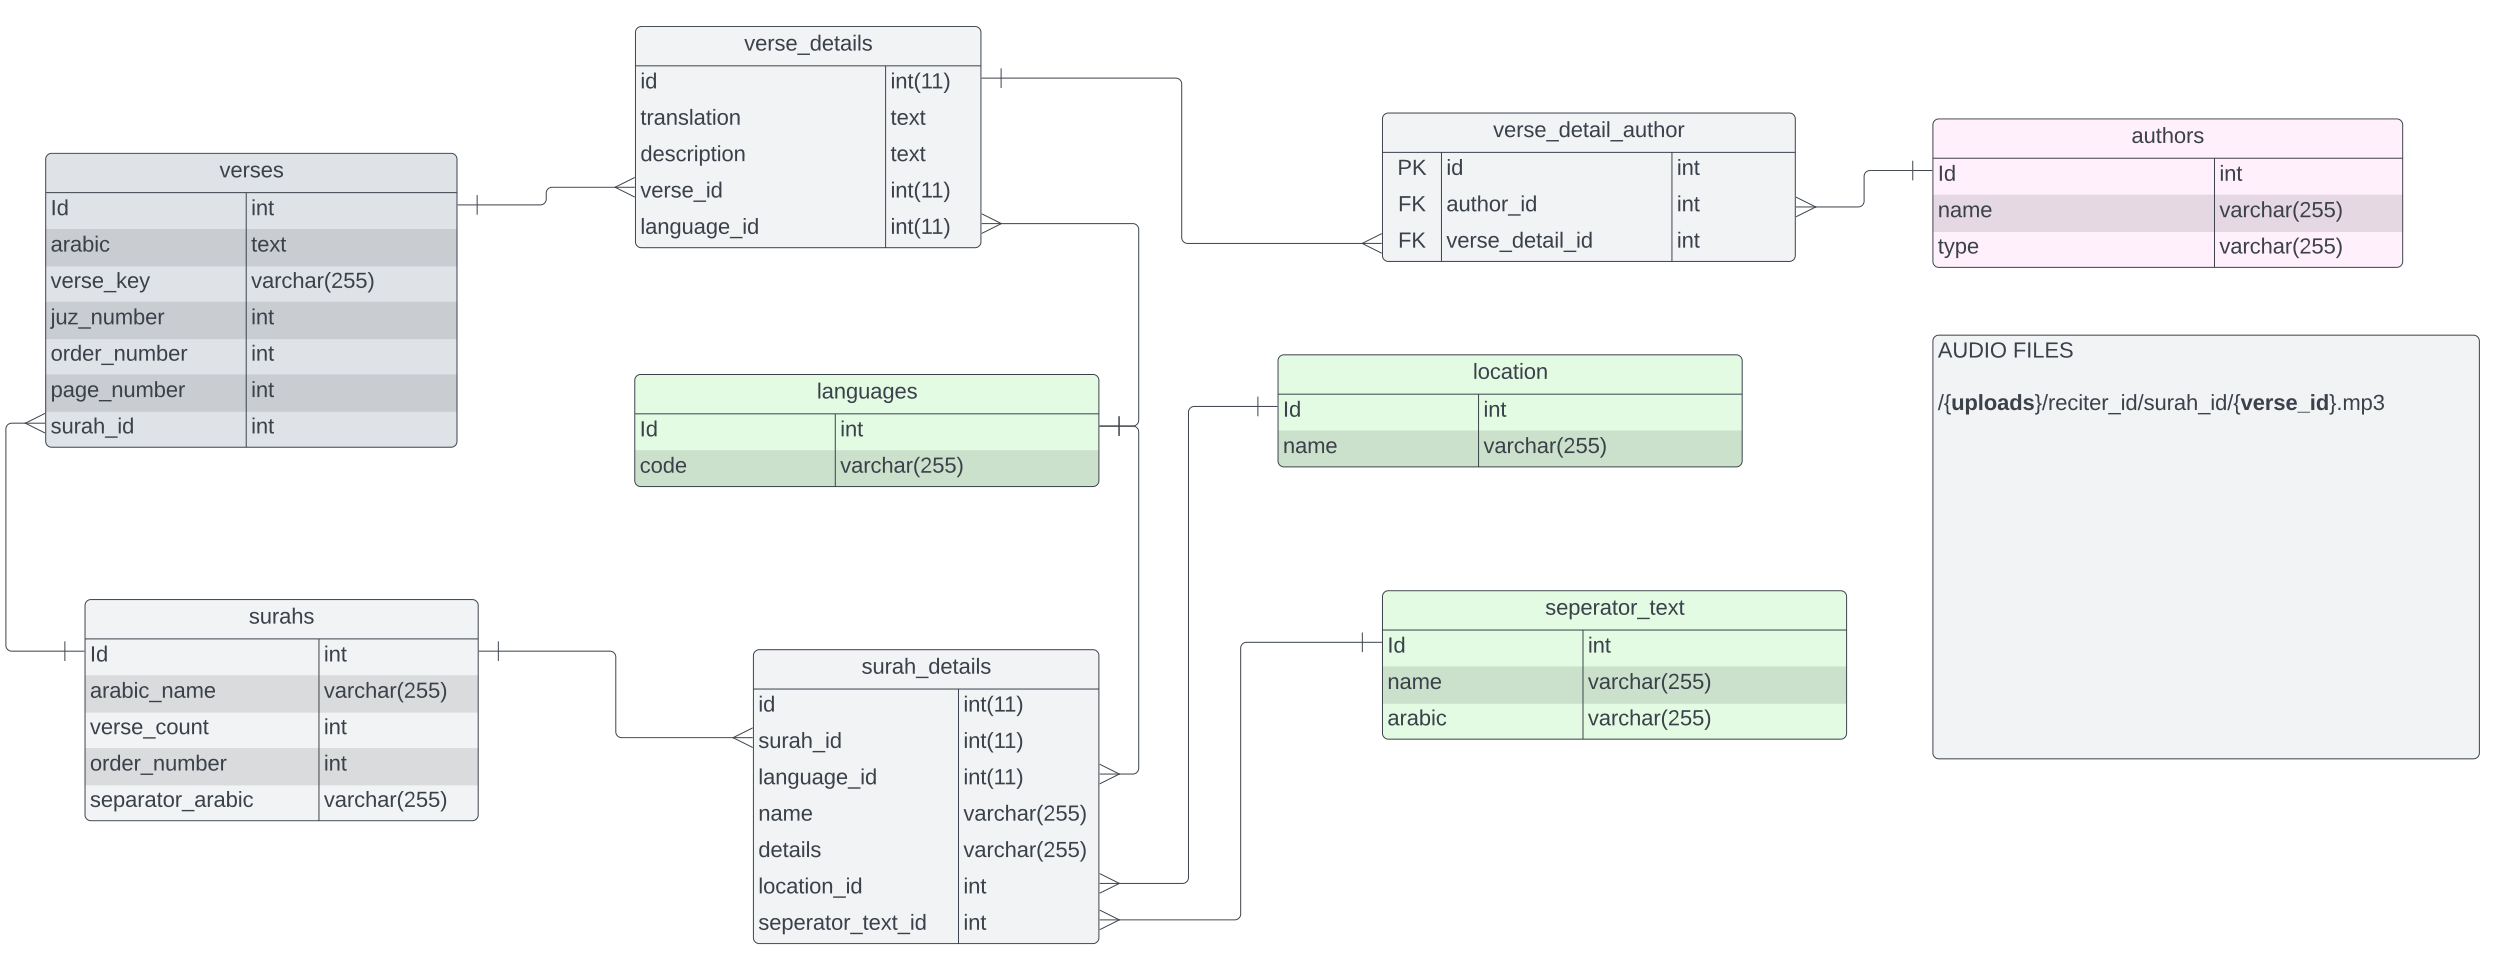 <svg xmlns="http://www.w3.org/2000/svg" xmlns:xlink="http://www.w3.org/1999/xlink" xmlns:lucid="lucid" width="2543.45" height="975"><g transform="translate(-53.5 -1305)" lucid:page-tab-id="0_0"><path d="M0 1258.84h3677.73v1322.83H0z" fill="#fff"/><g filter="url(#a)"><path d="M140 1915a6 6 0 0 1 6-6h388a6 6 0 0 1 6 6v213a6 6 0 0 1-6 6H146a6 6 0 0 1-6-6z" fill="#f2f3f5"/><path d="M140 1986v38h400v-38M140 2060v38h400v-38" fill="#dadbdd"/><path d="M140 1915a6 6 0 0 1 6-6h388a6 6 0 0 1 6 6v213a6 6 0 0 1-6 6H146a6 6 0 0 1-6-6zM140 1949h400M378 1949v185" stroke="#3a414a" fill="none"/><use xlink:href="#b" transform="matrix(1,0,0,1,150,1909) translate(156.698 24.444)"/><use xlink:href="#c" transform="matrix(1,0,0,1,145,1951.5) translate(0 20.444)"/><use xlink:href="#d" transform="matrix(1,0,0,1,383,1951.5) translate(0 20.444)"/><use xlink:href="#e" transform="matrix(1,0,0,1,145,1988.5) translate(0 20.444)"/><use xlink:href="#f" transform="matrix(1,0,0,1,383,1988.5) translate(0 20.444)"/><use xlink:href="#g" transform="matrix(1,0,0,1,145,2025.5) translate(0 20.444)"/><use xlink:href="#d" transform="matrix(1,0,0,1,383,2025.5) translate(0 20.444)"/><use xlink:href="#h" transform="matrix(1,0,0,1,145,2062.5) translate(0 20.444)"/><use xlink:href="#d" transform="matrix(1,0,0,1,383,2062.5) translate(0 20.444)"/><use xlink:href="#i" transform="matrix(1,0,0,1,145,2099.5) translate(0 20.444)"/><use xlink:href="#f" transform="matrix(1,0,0,1,383,2099.5) translate(0 20.444)"/></g><g filter="url(#j)"><path d="M100 1461a6 6 0 0 1 6-6h406.44a6 6 0 0 1 6 6v287a6 6 0 0 1-6 6H106a6 6 0 0 1-6-6z" fill="#dfe3e8"/><path d="M100 1532v38h418.44v-38M100 1606v38h418.44v-38M100 1680v38h418.44v-38" fill="#c9ccd1"/><path d="M100 1461a6 6 0 0 1 6-6h406.44a6 6 0 0 1 6 6v287a6 6 0 0 1-6 6H106a6 6 0 0 1-6-6zM100 1495h418.44M304 1495v259" stroke="#3a414a" fill="none"/><use xlink:href="#k" transform="matrix(1,0,0,1,110,1455) translate(166.815 24.444)"/><use xlink:href="#c" transform="matrix(1,0,0,1,105,1497.5) translate(0 20.444)"/><use xlink:href="#d" transform="matrix(1,0,0,1,309,1497.5) translate(0 20.444)"/><use xlink:href="#l" transform="matrix(1,0,0,1,105,1534.5) translate(0 20.444)"/><use xlink:href="#m" transform="matrix(1,0,0,1,309,1534.5) translate(0 20.444)"/><use xlink:href="#n" transform="matrix(1,0,0,1,105,1571.5) translate(0 20.444)"/><use xlink:href="#f" transform="matrix(1,0,0,1,309,1571.5) translate(0 20.444)"/><use xlink:href="#o" transform="matrix(1,0,0,1,105,1608.5) translate(0 20.444)"/><use xlink:href="#d" transform="matrix(1,0,0,1,309,1608.5) translate(0 20.444)"/><use xlink:href="#h" transform="matrix(1,0,0,1,105,1645.5) translate(0 20.444)"/><use xlink:href="#d" transform="matrix(1,0,0,1,309,1645.5) translate(0 20.444)"/><use xlink:href="#p" transform="matrix(1,0,0,1,105,1682.5) translate(0 20.444)"/><use xlink:href="#d" transform="matrix(1,0,0,1,309,1682.5) translate(0 20.444)"/><use xlink:href="#q" transform="matrix(1,0,0,1,105,1719.5) translate(0 20.444)"/><use xlink:href="#d" transform="matrix(1,0,0,1,309,1719.5) translate(0 20.444)"/></g><g filter="url(#r)"><path d="M2020 1426a6 6 0 0 1 6-6h465.95a6 6 0 0 1 6 6v139a6 6 0 0 1-6 6H2026a6 6 0 0 1-6-6z" fill="#fff0fb"/><path d="M2020 1497v38h477.95v-38" fill="#e6d8e2"/><path d="M2020 1426a6 6 0 0 1 6-6h465.95a6 6 0 0 1 6 6v139a6 6 0 0 1-6 6H2026a6 6 0 0 1-6-6zM2020 1460h477.95M2306.47 1460v111" stroke="#3a414a" fill="none"/><use xlink:href="#s" transform="matrix(1,0,0,1,2030,1420) translate(191.994 24.444)"/><use xlink:href="#c" transform="matrix(1,0,0,1,2025,1462.5) translate(0 20.444)"/><use xlink:href="#d" transform="matrix(1,0,0,1,2311.474,1462.5) translate(0 20.444)"/><use xlink:href="#t" transform="matrix(1,0,0,1,2025,1499.5) translate(0 20.444)"/><use xlink:href="#f" transform="matrix(1,0,0,1,2311.474,1499.5) translate(0 20.444)"/><use xlink:href="#u" transform="matrix(1,0,0,1,2025,1536.5) translate(0 20.444)"/><use xlink:href="#f" transform="matrix(1,0,0,1,2311.474,1536.5) translate(0 20.444)"/></g><g filter="url(#v)"><path d="M699.3 1686a6 6 0 0 1 6-6h460.2a6 6 0 0 1 6 6v102a6 6 0 0 1-6 6H705.3a6 6 0 0 1-6-6z" fill="#e3fae3"/><path d="M699.3 1757v31a6 6 0 0 0 6 6h460.2a6 6 0 0 0 6-6v-31" fill="#cce1cc"/><path d="M699.3 1686a6 6 0 0 1 6-6h460.2a6 6 0 0 1 6 6v102a6 6 0 0 1-6 6H705.3a6 6 0 0 1-6-6zM699.3 1720h472.2M903.3 1720v74" stroke="#3a414a" fill="none"/><use xlink:href="#w" transform="matrix(1,0,0,1,709.31,1680) translate(175.296 24.444)"/><use xlink:href="#c" transform="matrix(1,0,0,1,704.31,1722.5) translate(0 20.444)"/><use xlink:href="#d" transform="matrix(1,0,0,1,908.31,1722.5) translate(0 20.444)"/><use xlink:href="#x" transform="matrix(1,0,0,1,704.31,1759.5) translate(0 20.444)"/><use xlink:href="#f" transform="matrix(1,0,0,1,908.31,1759.5) translate(0 20.444)"/></g><g filter="url(#y)"><path d="M700 1332a6 6 0 0 1 6-6h339.5a6 6 0 0 1 6 6v213a6 6 0 0 1-6 6H706a6 6 0 0 1-6-6z" fill="#f2f3f5"/><path d="M700 1332a6 6 0 0 1 6-6h339.5a6 6 0 0 1 6 6v213a6 6 0 0 1-6 6H706a6 6 0 0 1-6-6zM700 1366h351.5M954.5 1366v185" stroke="#3a414a" fill="none"/><use xlink:href="#z" transform="matrix(1,0,0,1,710,1326) translate(100.66 24.444)"/><use xlink:href="#A" transform="matrix(1,0,0,1,705,1368.5) translate(0 20.444)"/><use xlink:href="#B" transform="matrix(1,0,0,1,959.498,1368.5) translate(0 20.444)"/><use xlink:href="#C" transform="matrix(1,0,0,1,705,1405.5) translate(0 20.444)"/><use xlink:href="#D" transform="matrix(1,0,0,1,959.498,1405.5) translate(0 20.444)"/><use xlink:href="#E" transform="matrix(1,0,0,1,705,1442.5) translate(0 20.444)"/><use xlink:href="#D" transform="matrix(1,0,0,1,959.498,1442.5) translate(0 20.444)"/><use xlink:href="#F" transform="matrix(1,0,0,1,705,1479.5) translate(0 20.444)"/><use xlink:href="#B" transform="matrix(1,0,0,1,959.498,1479.5) translate(0 20.444)"/><use xlink:href="#G" transform="matrix(1,0,0,1,705,1516.5) translate(0 20.444)"/><use xlink:href="#B" transform="matrix(1,0,0,1,959.498,1516.5) translate(0 20.444)"/></g><path d="M538.94 1513.47h64.28a6 6 0 0 0 6-6v-5.95a6 6 0 0 1 6-6h64.87" stroke="#3a414a" fill="none"/><path d="M538.94 1523.47v-20M518.94 1513.47h20" stroke="#3a414a" fill="#fff"/><path d="M699.28 1505.52l-20-10 20-10" stroke="#3a414a" fill="#fff" fill-opacity="0"/><path d="M699.28 1495.52h-20" stroke="#3a414a" fill="#fff"/><g filter="url(#H)"><path d="M820 1966a6 6 0 0 1 6-6h339.5a6 6 0 0 1 6 6v287a6 6 0 0 1-6 6H826a6 6 0 0 1-6-6z" fill="#f2f3f5"/><path d="M820 1966a6 6 0 0 1 6-6h339.5a6 6 0 0 1 6 6v287a6 6 0 0 1-6 6H826a6 6 0 0 1-6-6zM820 2000h351.5M1028.66 2000v259" stroke="#3a414a" fill="none"/><use xlink:href="#I" transform="matrix(1,0,0,1,830,1960) translate(100.043 24.444)"/><use xlink:href="#A" transform="matrix(1,0,0,1,825,2002.5) translate(0 20.444)"/><use xlink:href="#B" transform="matrix(1,0,0,1,1033.662,2002.5) translate(0 20.444)"/><use xlink:href="#J" transform="matrix(1,0,0,1,825,2039.5) translate(0 20.444)"/><use xlink:href="#B" transform="matrix(1,0,0,1,1033.662,2039.5) translate(0 20.444)"/><use xlink:href="#G" transform="matrix(1,0,0,1,825,2076.5) translate(0 20.444)"/><use xlink:href="#B" transform="matrix(1,0,0,1,1033.662,2076.5) translate(0 20.444)"/><use xlink:href="#K" transform="matrix(1,0,0,1,825,2113.5) translate(0 20.444)"/><use xlink:href="#L" transform="matrix(1,0,0,1,1033.662,2113.5) translate(0 20.444)"/><use xlink:href="#M" transform="matrix(1,0,0,1,825,2150.5) translate(0 20.444)"/><use xlink:href="#L" transform="matrix(1,0,0,1,1033.662,2150.5) translate(0 20.444)"/><use xlink:href="#N" transform="matrix(1,0,0,1,825,2187.5) translate(0 20.444)"/><use xlink:href="#O" transform="matrix(1,0,0,1,1033.662,2187.5) translate(0 20.444)"/><use xlink:href="#P" transform="matrix(1,0,0,1,825,2224.5) translate(0 20.444)"/><use xlink:href="#O" transform="matrix(1,0,0,1,1033.662,2224.5) translate(0 20.444)"/></g><path d="M560.5 1967.48H674a6 6 0 0 1 6 6v76a6 6 0 0 0 6 6h114.1" stroke="#3a414a" fill="none"/><path d="M560.5 1977.48v-20M540.5 1967.48h20" stroke="#3a414a" fill="#fff"/><path d="M819.28 2065.5l-20-10 20-10" stroke="#3a414a" fill="#fff" fill-opacity="0"/><path d="M819.28 2055.5h-20" stroke="#3a414a" fill="#fff"/><path d="M1192 1738.5h14a6 6 0 0 0 6-6v-194a6 6 0 0 0-6-6h-134.58" stroke="#3a414a" fill="none"/><path d="M1192 1748.5v-20M1172 1738.5h20" stroke="#3a414a" fill="#fff"/><path d="M1052.23 1522.5l20 10-20 10" stroke="#3a414a" fill="#fff" fill-opacity="0"/><path d="M1052.23 1532.5h20" stroke="#3a414a" fill="#fff"/><path d="M1192 1738.5h14a6 6 0 0 1 6 6v342a6 6 0 0 1-6 6h-14.58" stroke="#3a414a" fill="none"/><path d="M1192 1748.5v-20M1172 1738.5h20" stroke="#3a414a" fill="#fff"/><path d="M1172.23 2082.5l20 10-20 10" stroke="#3a414a" fill="#fff" fill-opacity="0"/><path d="M1172.23 2092.5h20" stroke="#3a414a" fill="#fff"/><g filter="url(#Q)"><path d="M2020 1646a6 6 0 0 1 6-6h543.95a6 6 0 0 1 6 6v419.02a6 6 0 0 1-6 6H2026a6 6 0 0 1-6-6z" stroke="#3a414a" fill="#f2f3f5"/><use xlink:href="#R" transform="matrix(1,0,0,1,2025,1645) translate(0 17.778)"/><use xlink:href="#S" transform="matrix(1,0,0,1,2025,1645) translate(76.42 17.778)"/><use xlink:href="#T" transform="matrix(1,0,0,1,2025,1645) translate(0 44.444)"/><use xlink:href="#U" transform="matrix(1,0,0,1,2025,1645) translate(0 71.111)"/></g><g filter="url(#v)"><path d="M1353.75 1666a6 6 0 0 1 6-6h460.2a6 6 0 0 1 6 6v102a6 6 0 0 1-6 6h-460.2a6 6 0 0 1-6-6z" fill="#e3fae3"/><path d="M1353.75 1737v31a6 6 0 0 0 6 6h460.2a6 6 0 0 0 6-6v-31" fill="#cce1cc"/><path d="M1353.75 1666a6 6 0 0 1 6-6h460.2a6 6 0 0 1 6 6v102a6 6 0 0 1-6 6h-460.2a6 6 0 0 1-6-6zM1353.75 1700h472.2M1557.75 1700v74" stroke="#3a414a" fill="none"/><use xlink:href="#V" transform="matrix(1,0,0,1,1363.754,1660) translate(188.29 24.444)"/><use xlink:href="#c" transform="matrix(1,0,0,1,1358.754,1702.5) translate(0 20.444)"/><use xlink:href="#d" transform="matrix(1,0,0,1,1562.754,1702.5) translate(0 20.444)"/><use xlink:href="#t" transform="matrix(1,0,0,1,1358.754,1739.5) translate(0 20.444)"/><use xlink:href="#f" transform="matrix(1,0,0,1,1562.754,1739.5) translate(0 20.444)"/></g><g filter="url(#W)"><path d="M1460 1906a6 6 0 0 1 6-6h460.2a6 6 0 0 1 6 6v139a6 6 0 0 1-6 6H1466a6 6 0 0 1-6-6z" fill="#e3fae3"/><path d="M1460 1977v38h472.2v-38" fill="#cce1cc"/><path d="M1460 1906a6 6 0 0 1 6-6h460.2a6 6 0 0 1 6 6v139a6 6 0 0 1-6 6H1466a6 6 0 0 1-6-6zM1460 1940h472.2M1664 1940v111" stroke="#3a414a" fill="none"/><use xlink:href="#X" transform="matrix(1,0,0,1,1470,1900) translate(155.574 24.444)"/><use xlink:href="#c" transform="matrix(1,0,0,1,1465,1942.5) translate(0 20.444)"/><use xlink:href="#d" transform="matrix(1,0,0,1,1669,1942.5) translate(0 20.444)"/><use xlink:href="#t" transform="matrix(1,0,0,1,1465,1979.5) translate(0 20.444)"/><use xlink:href="#f" transform="matrix(1,0,0,1,1669,1979.5) translate(0 20.444)"/><use xlink:href="#l" transform="matrix(1,0,0,1,1465,2016.5) translate(0 20.444)"/><use xlink:href="#f" transform="matrix(1,0,0,1,1669,2016.5) translate(0 20.444)"/></g><path d="M1333.25 1718.5h-64.62a6 6 0 0 0-6 6v473.27a6 6 0 0 1-6 6h-65.2" stroke="#3a414a" fill="none"/><path d="M1333.25 1708.5v20M1353.25 1718.5h-20" stroke="#3a414a" fill="#fff"/><path d="M1172.23 2193.77l20 10-20 10" stroke="#3a414a" fill="#fff" fill-opacity="0"/><path d="M1172.23 2203.77h20" stroke="#3a414a" fill="#fff"/><path d="M1439.5 1958.46h-117.75a6 6 0 0 0-6 6v270.4a6 6 0 0 1-6 6h-118.33" stroke="#3a414a" fill="none"/><path d="M1439.5 1948.46v20M1459.5 1958.46h-20" stroke="#3a414a" fill="#fff"/><path d="M1172.23 2230.87l20 10-20 10" stroke="#3a414a" fill="#fff" fill-opacity="0"/><path d="M1172.23 2240.87h20" stroke="#3a414a" fill="#fff"/><path d="M119.5 1967.5h-54a6 6 0 0 1-6-6v-219.96a6 6 0 0 1 6-6h14.6" stroke="#3a414a" fill="none"/><path d="M119.5 1957.5v20M139.5 1967.5h-20" stroke="#3a414a" fill="#fff"/><path d="M99.28 1745.54l-20-10 20-10" stroke="#3a414a" fill="#fff" fill-opacity="0"/><path d="M99.28 1735.54h-20" stroke="#3a414a" fill="#fff"/><path d="M1460 1426a6 6 0 0 1 6-6h408a6 6 0 0 1 6 6v139a6 6 0 0 1-6 6h-408a6 6 0 0 1-6-6z" fill="#f2f3f5"/><path d="M1460 1426a6 6 0 0 1 6-6h408a6 6 0 0 1 6 6v139a6 6 0 0 1-6 6h-408a6 6 0 0 1-6-6zM1460 1460h420M1520 1460v111M1754.5 1460v111" stroke="#3a414a" fill="none"/><use xlink:href="#Y" transform="matrix(1,0,0,1,1470,1420) translate(102.593 24.444)"/><use xlink:href="#Z" transform="matrix(1,0,0,1,1465,1462.5) translate(10.185 20.444)"/><use xlink:href="#A" transform="matrix(1,0,0,1,1525,1462.5) translate(0 20.444)"/><use xlink:href="#O" transform="matrix(1,0,0,1,1759.499,1462.5) translate(0 20.444)"/><use xlink:href="#aa" transform="matrix(1,0,0,1,1465,1499.5) translate(10.833 20.444)"/><use xlink:href="#ab" transform="matrix(1,0,0,1,1525,1499.5) translate(0 20.444)"/><use xlink:href="#O" transform="matrix(1,0,0,1,1759.499,1499.5) translate(0 20.444)"/><use xlink:href="#aa" transform="matrix(1,0,0,1,1465,1536.5) translate(10.833 20.444)"/><use xlink:href="#ac" transform="matrix(1,0,0,1,1525,1536.5) translate(0 20.444)"/><use xlink:href="#O" transform="matrix(1,0,0,1,1759.499,1536.5) translate(0 20.444)"/><path d="M1999.5 1478.5H1956a6 6 0 0 0-6 6v25.05a6 6 0 0 1-6 6h-44.1" stroke="#3a414a" fill="none"/><path d="M1999.5 1468.5v20M2019.5 1478.5h-20" stroke="#3a414a" fill="#fff"/><path d="M1880.72 1505.55l20 10-20 10" stroke="#3a414a" fill="#fff" fill-opacity="0"/><path d="M1880.72 1515.55h20" stroke="#3a414a" fill="#fff"/><path d="M1072 1384.48h177.75a6 6 0 0 1 6 6v156.16a6 6 0 0 0 6 6h178.34" stroke="#3a414a" fill="none"/><path d="M1072 1394.48v-20M1052 1384.48h20" stroke="#3a414a" fill="#fff"/><path d="M1459.28 1562.64l-20-10 20-10" stroke="#3a414a" fill="#fff" fill-opacity="0"/><path d="M1459.28 1552.64h-20" stroke="#3a414a" fill="#fff"/><defs><path fill="#3a414a" d="M135-143c-3-34-86-38-87 0 15 53 115 12 119 90S17 21 10-45l28-5c4 36 97 45 98 0-10-56-113-15-118-90-4-57 82-63 122-42 12 7 21 19 24 35" id="ad"/><path fill="#3a414a" d="M84 4C-5 8 30-112 23-190h32v120c0 31 7 50 39 49 72-2 45-101 50-169h31l1 190h-30c-1-10 1-25-2-33-11 22-28 36-60 37" id="ae"/><path fill="#3a414a" d="M114-163C36-179 61-72 57 0H25l-1-190h30c1 12-1 29 2 39 6-27 23-49 58-41v29" id="af"/><path fill="#3a414a" d="M141-36C126-15 110 5 73 4 37 3 15-17 15-53c-1-64 63-63 125-63 3-35-9-54-41-54-24 1-41 7-42 31l-33-3c5-37 33-52 76-52 45 0 72 20 72 64v82c-1 20 7 32 28 27v20c-31 9-61-2-59-35zM48-53c0 20 12 33 32 33 41-3 63-29 60-74-43 2-92-5-92 41" id="ag"/><path fill="#3a414a" d="M106-169C34-169 62-67 57 0H25v-261h32l-1 103c12-21 28-36 61-36 89 0 53 116 60 194h-32v-121c2-32-8-49-39-48" id="ah"/><g id="b"><use transform="matrix(0.062,0,0,0.062,0,0)" xlink:href="#ad"/><use transform="matrix(0.062,0,0,0.062,11.111,0)" xlink:href="#ae"/><use transform="matrix(0.062,0,0,0.062,23.457,0)" xlink:href="#af"/><use transform="matrix(0.062,0,0,0.062,30.802,0)" xlink:href="#ag"/><use transform="matrix(0.062,0,0,0.062,43.148,0)" xlink:href="#ah"/><use transform="matrix(0.062,0,0,0.062,55.494,0)" xlink:href="#ad"/></g><path fill="#3a414a" d="M33 0v-248h34V0H33" id="ai"/><path fill="#3a414a" d="M85-194c31 0 48 13 60 33l-1-100h32l1 261h-30c-2-10 0-23-3-31C134-8 116 4 85 4 32 4 16-35 15-94c0-66 23-100 70-100zm9 24c-40 0-46 34-46 75 0 40 6 74 45 74 42 0 51-32 51-76 0-42-9-74-50-73" id="aj"/><g id="c"><use transform="matrix(0.062,0,0,0.062,0,0)" xlink:href="#ai"/><use transform="matrix(0.062,0,0,0.062,6.173,0)" xlink:href="#aj"/></g><path fill="#3a414a" d="M24-231v-30h32v30H24zM24 0v-190h32V0H24" id="ak"/><path fill="#3a414a" d="M117-194c89-4 53 116 60 194h-32v-121c0-31-8-49-39-48C34-167 62-67 57 0H25l-1-190h30c1 10-1 24 2 32 11-22 29-35 61-36" id="al"/><path fill="#3a414a" d="M59-47c-2 24 18 29 38 22v24C64 9 27 4 27-40v-127H5v-23h24l9-43h21v43h35v23H59v120" id="am"/><g id="d"><use transform="matrix(0.062,0,0,0.062,0,0)" xlink:href="#ak"/><use transform="matrix(0.062,0,0,0.062,4.877,0)" xlink:href="#al"/><use transform="matrix(0.062,0,0,0.062,17.222,0)" xlink:href="#am"/></g><path fill="#3a414a" d="M115-194c53 0 69 39 70 98 0 66-23 100-70 100C84 3 66-7 56-30L54 0H23l1-261h32v101c10-23 28-34 59-34zm-8 174c40 0 45-34 45-75 0-40-5-75-45-74-42 0-51 32-51 76 0 43 10 73 51 73" id="an"/><path fill="#3a414a" d="M96-169c-40 0-48 33-48 73s9 75 48 75c24 0 41-14 43-38l32 2c-6 37-31 61-74 61-59 0-76-41-82-99-10-93 101-131 147-64 4 7 5 14 7 22l-32 3c-4-21-16-35-41-35" id="ao"/><path fill="#3a414a" d="M-5 72V49h209v23H-5" id="ap"/><path fill="#3a414a" d="M210-169c-67 3-38 105-44 169h-31v-121c0-29-5-50-35-48C34-165 62-65 56 0H25l-1-190h30c1 10-1 24 2 32 10-44 99-50 107 0 11-21 27-35 58-36 85-2 47 119 55 194h-31v-121c0-29-5-49-35-48" id="aq"/><path fill="#3a414a" d="M100-194c63 0 86 42 84 106H49c0 40 14 67 53 68 26 1 43-12 49-29l28 8c-11 28-37 45-77 45C44 4 14-33 15-96c1-61 26-98 85-98zm52 81c6-60-76-77-97-28-3 7-6 17-6 28h103" id="ar"/><g id="e"><use transform="matrix(0.062,0,0,0.062,0,0)" xlink:href="#ag"/><use transform="matrix(0.062,0,0,0.062,12.346,0)" xlink:href="#af"/><use transform="matrix(0.062,0,0,0.062,19.691,0)" xlink:href="#ag"/><use transform="matrix(0.062,0,0,0.062,32.037,0)" xlink:href="#an"/><use transform="matrix(0.062,0,0,0.062,44.383,0)" xlink:href="#ak"/><use transform="matrix(0.062,0,0,0.062,49.259,0)" xlink:href="#ao"/><use transform="matrix(0.062,0,0,0.062,60.37,0)" xlink:href="#ap"/><use transform="matrix(0.062,0,0,0.062,72.716,0)" xlink:href="#al"/><use transform="matrix(0.062,0,0,0.062,85.062,0)" xlink:href="#ag"/><use transform="matrix(0.062,0,0,0.062,97.407,0)" xlink:href="#aq"/><use transform="matrix(0.062,0,0,0.062,115.864,0)" xlink:href="#ar"/></g><path fill="#3a414a" d="M108 0H70L1-190h34L89-25l56-165h34" id="as"/><path fill="#3a414a" d="M87 75C49 33 22-17 22-94c0-76 28-126 65-167h31c-38 41-64 92-64 168S80 34 118 75H87" id="at"/><path fill="#3a414a" d="M101-251c82-7 93 87 43 132L82-64C71-53 59-42 53-27h129V0H18c2-99 128-94 128-182 0-28-16-43-45-43s-46 15-49 41l-32-3c6-41 34-60 81-64" id="au"/><path fill="#3a414a" d="M54-142c48-35 137-8 131 61C196 18 31 33 14-55l32-4c7 23 22 37 52 37 35-1 51-22 54-58 4-55-73-65-99-34H22l8-134h141v27H59" id="av"/><path fill="#3a414a" d="M33-261c38 41 65 92 65 168S71 34 33 75H2C39 34 66-17 66-93S39-220 2-261h31" id="aw"/><g id="f"><use transform="matrix(0.062,0,0,0.062,0,0)" xlink:href="#as"/><use transform="matrix(0.062,0,0,0.062,11.111,0)" xlink:href="#ag"/><use transform="matrix(0.062,0,0,0.062,23.457,0)" xlink:href="#af"/><use transform="matrix(0.062,0,0,0.062,30.802,0)" xlink:href="#ao"/><use transform="matrix(0.062,0,0,0.062,41.914,0)" xlink:href="#ah"/><use transform="matrix(0.062,0,0,0.062,54.259,0)" xlink:href="#ag"/><use transform="matrix(0.062,0,0,0.062,66.605,0)" xlink:href="#af"/><use transform="matrix(0.062,0,0,0.062,73.951,0)" xlink:href="#at"/><use transform="matrix(0.062,0,0,0.062,81.296,0)" xlink:href="#au"/><use transform="matrix(0.062,0,0,0.062,93.642,0)" xlink:href="#av"/><use transform="matrix(0.062,0,0,0.062,105.988,0)" xlink:href="#av"/><use transform="matrix(0.062,0,0,0.062,118.333,0)" xlink:href="#aw"/></g><path fill="#3a414a" d="M100-194c62-1 85 37 85 99 1 63-27 99-86 99S16-35 15-95c0-66 28-99 85-99zM99-20c44 1 53-31 53-75 0-43-8-75-51-75s-53 32-53 75 10 74 51 75" id="ax"/><g id="g"><use transform="matrix(0.062,0,0,0.062,0,0)" xlink:href="#as"/><use transform="matrix(0.062,0,0,0.062,11.111,0)" xlink:href="#ar"/><use transform="matrix(0.062,0,0,0.062,23.457,0)" xlink:href="#af"/><use transform="matrix(0.062,0,0,0.062,30.802,0)" xlink:href="#ad"/><use transform="matrix(0.062,0,0,0.062,41.914,0)" xlink:href="#ar"/><use transform="matrix(0.062,0,0,0.062,54.259,0)" xlink:href="#ap"/><use transform="matrix(0.062,0,0,0.062,66.605,0)" xlink:href="#ao"/><use transform="matrix(0.062,0,0,0.062,77.716,0)" xlink:href="#ax"/><use transform="matrix(0.062,0,0,0.062,90.062,0)" xlink:href="#ae"/><use transform="matrix(0.062,0,0,0.062,102.407,0)" xlink:href="#al"/><use transform="matrix(0.062,0,0,0.062,114.753,0)" xlink:href="#am"/></g><g id="h"><use transform="matrix(0.062,0,0,0.062,0,0)" xlink:href="#ax"/><use transform="matrix(0.062,0,0,0.062,12.346,0)" xlink:href="#af"/><use transform="matrix(0.062,0,0,0.062,19.691,0)" xlink:href="#aj"/><use transform="matrix(0.062,0,0,0.062,32.037,0)" xlink:href="#ar"/><use transform="matrix(0.062,0,0,0.062,44.383,0)" xlink:href="#af"/><use transform="matrix(0.062,0,0,0.062,51.728,0)" xlink:href="#ap"/><use transform="matrix(0.062,0,0,0.062,64.074,0)" xlink:href="#al"/><use transform="matrix(0.062,0,0,0.062,76.42,0)" xlink:href="#ae"/><use transform="matrix(0.062,0,0,0.062,88.765,0)" xlink:href="#aq"/><use transform="matrix(0.062,0,0,0.062,107.222,0)" xlink:href="#an"/><use transform="matrix(0.062,0,0,0.062,119.568,0)" xlink:href="#ar"/><use transform="matrix(0.062,0,0,0.062,131.914,0)" xlink:href="#af"/></g><path fill="#3a414a" d="M115-194c55 1 70 41 70 98S169 2 115 4C84 4 66-9 55-30l1 105H24l-1-265h31l2 30c10-21 28-34 59-34zm-8 174c40 0 45-34 45-75s-6-73-45-74c-42 0-51 32-51 76 0 43 10 73 51 73" id="ay"/><g id="i"><use transform="matrix(0.062,0,0,0.062,0,0)" xlink:href="#ad"/><use transform="matrix(0.062,0,0,0.062,11.111,0)" xlink:href="#ar"/><use transform="matrix(0.062,0,0,0.062,23.457,0)" xlink:href="#ay"/><use transform="matrix(0.062,0,0,0.062,35.802,0)" xlink:href="#ag"/><use transform="matrix(0.062,0,0,0.062,48.148,0)" xlink:href="#af"/><use transform="matrix(0.062,0,0,0.062,55.494,0)" xlink:href="#ag"/><use transform="matrix(0.062,0,0,0.062,67.84,0)" xlink:href="#am"/><use transform="matrix(0.062,0,0,0.062,74.012,0)" xlink:href="#ax"/><use transform="matrix(0.062,0,0,0.062,86.358,0)" xlink:href="#af"/><use transform="matrix(0.062,0,0,0.062,93.704,0)" xlink:href="#ap"/><use transform="matrix(0.062,0,0,0.062,106.049,0)" xlink:href="#ag"/><use transform="matrix(0.062,0,0,0.062,118.395,0)" xlink:href="#af"/><use transform="matrix(0.062,0,0,0.062,125.741,0)" xlink:href="#ag"/><use transform="matrix(0.062,0,0,0.062,138.086,0)" xlink:href="#an"/><use transform="matrix(0.062,0,0,0.062,150.432,0)" xlink:href="#ak"/><use transform="matrix(0.062,0,0,0.062,155.309,0)" xlink:href="#ao"/></g><filter id="a" filterUnits="objectBoundingBox" x="-.03" y="-.02" width="1.05" height="1.09"><feOffset result="offOut" in="SourceAlpha" dy="6"/><feGaussianBlur result="blurOut" in="offOut" stdDeviation="5"/><feColorMatrix result="colorOut" in="blurOut" values="0 0 0 0 0 0 0 0 0 0 0 0 0 0 0 0 0 0 0.502 0"/><feBlend in="SourceGraphic" in2="colorOut"/></filter><g id="k"><use transform="matrix(0.062,0,0,0.062,0,0)" xlink:href="#as"/><use transform="matrix(0.062,0,0,0.062,11.111,0)" xlink:href="#ar"/><use transform="matrix(0.062,0,0,0.062,23.457,0)" xlink:href="#af"/><use transform="matrix(0.062,0,0,0.062,30.802,0)" xlink:href="#ad"/><use transform="matrix(0.062,0,0,0.062,41.914,0)" xlink:href="#ar"/><use transform="matrix(0.062,0,0,0.062,54.259,0)" xlink:href="#ad"/></g><g id="l"><use transform="matrix(0.062,0,0,0.062,0,0)" xlink:href="#ag"/><use transform="matrix(0.062,0,0,0.062,12.346,0)" xlink:href="#af"/><use transform="matrix(0.062,0,0,0.062,19.691,0)" xlink:href="#ag"/><use transform="matrix(0.062,0,0,0.062,32.037,0)" xlink:href="#an"/><use transform="matrix(0.062,0,0,0.062,44.383,0)" xlink:href="#ak"/><use transform="matrix(0.062,0,0,0.062,49.259,0)" xlink:href="#ao"/></g><path fill="#3a414a" d="M141 0L90-78 38 0H4l68-98-65-92h35l48 74 47-74h35l-64 92 68 98h-35" id="az"/><g id="m"><use transform="matrix(0.062,0,0,0.062,0,0)" xlink:href="#am"/><use transform="matrix(0.062,0,0,0.062,6.173,0)" xlink:href="#ar"/><use transform="matrix(0.062,0,0,0.062,18.519,0)" xlink:href="#az"/><use transform="matrix(0.062,0,0,0.062,29.63,0)" xlink:href="#am"/></g><path fill="#3a414a" d="M143 0L79-87 56-68V0H24v-261h32v163l83-92h37l-77 82L181 0h-38" id="aA"/><path fill="#3a414a" d="M179-190L93 31C79 59 56 82 12 73V49c39 6 53-20 64-50L1-190h34L92-34l54-156h33" id="aB"/><g id="n"><use transform="matrix(0.062,0,0,0.062,0,0)" xlink:href="#as"/><use transform="matrix(0.062,0,0,0.062,11.111,0)" xlink:href="#ar"/><use transform="matrix(0.062,0,0,0.062,23.457,0)" xlink:href="#af"/><use transform="matrix(0.062,0,0,0.062,30.802,0)" xlink:href="#ad"/><use transform="matrix(0.062,0,0,0.062,41.914,0)" xlink:href="#ar"/><use transform="matrix(0.062,0,0,0.062,54.259,0)" xlink:href="#ap"/><use transform="matrix(0.062,0,0,0.062,66.605,0)" xlink:href="#aA"/><use transform="matrix(0.062,0,0,0.062,77.716,0)" xlink:href="#ar"/><use transform="matrix(0.062,0,0,0.062,90.062,0)" xlink:href="#aB"/></g><path fill="#3a414a" d="M24-231v-30h32v30H24zM-9 49c24 4 33-6 33-30v-209h32V24c2 40-23 58-65 49V49" id="aC"/><path fill="#3a414a" d="M9 0v-24l116-142H16v-24h144v24L44-24h123V0H9" id="aD"/><g id="o"><use transform="matrix(0.062,0,0,0.062,0,0)" xlink:href="#aC"/><use transform="matrix(0.062,0,0,0.062,4.877,0)" xlink:href="#ae"/><use transform="matrix(0.062,0,0,0.062,17.222,0)" xlink:href="#aD"/><use transform="matrix(0.062,0,0,0.062,28.333,0)" xlink:href="#ap"/><use transform="matrix(0.062,0,0,0.062,40.679,0)" xlink:href="#al"/><use transform="matrix(0.062,0,0,0.062,53.025,0)" xlink:href="#ae"/><use transform="matrix(0.062,0,0,0.062,65.37,0)" xlink:href="#aq"/><use transform="matrix(0.062,0,0,0.062,83.827,0)" xlink:href="#an"/><use transform="matrix(0.062,0,0,0.062,96.173,0)" xlink:href="#ar"/><use transform="matrix(0.062,0,0,0.062,108.519,0)" xlink:href="#af"/></g><path fill="#3a414a" d="M177-190C167-65 218 103 67 71c-23-6-38-20-44-43l32-5c15 47 100 32 89-28v-30C133-14 115 1 83 1 29 1 15-40 15-95c0-56 16-97 71-98 29-1 48 16 59 35 1-10 0-23 2-32h30zM94-22c36 0 50-32 50-73 0-42-14-75-50-75-39 0-46 34-46 75s6 73 46 73" id="aE"/><g id="p"><use transform="matrix(0.062,0,0,0.062,0,0)" xlink:href="#ay"/><use transform="matrix(0.062,0,0,0.062,12.346,0)" xlink:href="#ag"/><use transform="matrix(0.062,0,0,0.062,24.691,0)" xlink:href="#aE"/><use transform="matrix(0.062,0,0,0.062,37.037,0)" xlink:href="#ar"/><use transform="matrix(0.062,0,0,0.062,49.383,0)" xlink:href="#ap"/><use transform="matrix(0.062,0,0,0.062,61.728,0)" xlink:href="#al"/><use transform="matrix(0.062,0,0,0.062,74.074,0)" xlink:href="#ae"/><use transform="matrix(0.062,0,0,0.062,86.42,0)" xlink:href="#aq"/><use transform="matrix(0.062,0,0,0.062,104.877,0)" xlink:href="#an"/><use transform="matrix(0.062,0,0,0.062,117.222,0)" xlink:href="#ar"/><use transform="matrix(0.062,0,0,0.062,129.568,0)" xlink:href="#af"/></g><g id="q"><use transform="matrix(0.062,0,0,0.062,0,0)" xlink:href="#ad"/><use transform="matrix(0.062,0,0,0.062,11.111,0)" xlink:href="#ae"/><use transform="matrix(0.062,0,0,0.062,23.457,0)" xlink:href="#af"/><use transform="matrix(0.062,0,0,0.062,30.802,0)" xlink:href="#ag"/><use transform="matrix(0.062,0,0,0.062,43.148,0)" xlink:href="#ah"/><use transform="matrix(0.062,0,0,0.062,55.494,0)" xlink:href="#ap"/><use transform="matrix(0.062,0,0,0.062,67.84,0)" xlink:href="#ak"/><use transform="matrix(0.062,0,0,0.062,72.716,0)" xlink:href="#aj"/></g><filter id="j" filterUnits="objectBoundingBox" x="-.02" y="-.01" width="1.05" height="1.07"><feOffset result="offOut" in="SourceAlpha" dy="6"/><feGaussianBlur result="blurOut" in="offOut" stdDeviation="5"/><feColorMatrix result="colorOut" in="blurOut" values="0 0 0 0 0 0 0 0 0 0 0 0 0 0 0 0 0 0 0.502 0"/><feBlend in="SourceGraphic" in2="colorOut"/></filter><g id="s"><use transform="matrix(0.062,0,0,0.062,0,0)" xlink:href="#ag"/><use transform="matrix(0.062,0,0,0.062,12.346,0)" xlink:href="#ae"/><use transform="matrix(0.062,0,0,0.062,24.691,0)" xlink:href="#am"/><use transform="matrix(0.062,0,0,0.062,30.864,0)" xlink:href="#ah"/><use transform="matrix(0.062,0,0,0.062,43.21,0)" xlink:href="#ax"/><use transform="matrix(0.062,0,0,0.062,55.556,0)" xlink:href="#af"/><use transform="matrix(0.062,0,0,0.062,62.901,0)" xlink:href="#ad"/></g><g id="t"><use transform="matrix(0.062,0,0,0.062,0,0)" xlink:href="#al"/><use transform="matrix(0.062,0,0,0.062,12.346,0)" xlink:href="#ag"/><use transform="matrix(0.062,0,0,0.062,24.691,0)" xlink:href="#aq"/><use transform="matrix(0.062,0,0,0.062,43.148,0)" xlink:href="#ar"/></g><g id="u"><use transform="matrix(0.062,0,0,0.062,0,0)" xlink:href="#am"/><use transform="matrix(0.062,0,0,0.062,6.173,0)" xlink:href="#aB"/><use transform="matrix(0.062,0,0,0.062,17.284,0)" xlink:href="#ay"/><use transform="matrix(0.062,0,0,0.062,29.63,0)" xlink:href="#ar"/></g><filter id="r" filterUnits="objectBoundingBox" x="-.02" y="-.03" width="1.04" height="1.13"><feOffset result="offOut" in="SourceAlpha" dy="6"/><feGaussianBlur result="blurOut" in="offOut" stdDeviation="5"/><feColorMatrix result="colorOut" in="blurOut" values="0 0 0 0 0 0 0 0 0 0 0 0 0 0 0 0 0 0 0.502 0"/><feBlend in="SourceGraphic" in2="colorOut"/></filter><path fill="#3a414a" d="M24 0v-261h32V0H24" id="aF"/><g id="w"><use transform="matrix(0.062,0,0,0.062,0,0)" xlink:href="#aF"/><use transform="matrix(0.062,0,0,0.062,4.877,0)" xlink:href="#ag"/><use transform="matrix(0.062,0,0,0.062,17.222,0)" xlink:href="#al"/><use transform="matrix(0.062,0,0,0.062,29.568,0)" xlink:href="#aE"/><use transform="matrix(0.062,0,0,0.062,41.914,0)" xlink:href="#ae"/><use transform="matrix(0.062,0,0,0.062,54.259,0)" xlink:href="#ag"/><use transform="matrix(0.062,0,0,0.062,66.605,0)" xlink:href="#aE"/><use transform="matrix(0.062,0,0,0.062,78.951,0)" xlink:href="#ar"/><use transform="matrix(0.062,0,0,0.062,91.296,0)" xlink:href="#ad"/></g><g id="x"><use transform="matrix(0.062,0,0,0.062,0,0)" xlink:href="#ao"/><use transform="matrix(0.062,0,0,0.062,11.111,0)" xlink:href="#ax"/><use transform="matrix(0.062,0,0,0.062,23.457,0)" xlink:href="#aj"/><use transform="matrix(0.062,0,0,0.062,35.802,0)" xlink:href="#ar"/></g><filter id="v" filterUnits="objectBoundingBox" x="-.02" y="-.04" width="1.04" height="1.18"><feOffset result="offOut" in="SourceAlpha" dy="6"/><feGaussianBlur result="blurOut" in="offOut" stdDeviation="5"/><feColorMatrix result="colorOut" in="blurOut" values="0 0 0 0 0 0 0 0 0 0 0 0 0 0 0 0 0 0 0.502 0"/><feBlend in="SourceGraphic" in2="colorOut"/></filter><g id="z"><use transform="matrix(0.062,0,0,0.062,0,0)" xlink:href="#as"/><use transform="matrix(0.062,0,0,0.062,11.111,0)" xlink:href="#ar"/><use transform="matrix(0.062,0,0,0.062,23.457,0)" xlink:href="#af"/><use transform="matrix(0.062,0,0,0.062,30.802,0)" xlink:href="#ad"/><use transform="matrix(0.062,0,0,0.062,41.914,0)" xlink:href="#ar"/><use transform="matrix(0.062,0,0,0.062,54.259,0)" xlink:href="#ap"/><use transform="matrix(0.062,0,0,0.062,66.605,0)" xlink:href="#aj"/><use transform="matrix(0.062,0,0,0.062,78.951,0)" xlink:href="#ar"/><use transform="matrix(0.062,0,0,0.062,91.296,0)" xlink:href="#am"/><use transform="matrix(0.062,0,0,0.062,97.469,0)" xlink:href="#ag"/><use transform="matrix(0.062,0,0,0.062,109.815,0)" xlink:href="#ak"/><use transform="matrix(0.062,0,0,0.062,114.691,0)" xlink:href="#aF"/><use transform="matrix(0.062,0,0,0.062,119.568,0)" xlink:href="#ad"/></g><g id="A"><use transform="matrix(0.062,0,0,0.062,0,0)" xlink:href="#ak"/><use transform="matrix(0.062,0,0,0.062,4.877,0)" xlink:href="#aj"/></g><path fill="#3a414a" d="M27 0v-27h64v-190l-56 39v-29l58-41h29v221h61V0H27" id="aG"/><g id="B"><use transform="matrix(0.062,0,0,0.062,0,0)" xlink:href="#ak"/><use transform="matrix(0.062,0,0,0.062,4.877,0)" xlink:href="#al"/><use transform="matrix(0.062,0,0,0.062,17.222,0)" xlink:href="#am"/><use transform="matrix(0.062,0,0,0.062,23.395,0)" xlink:href="#at"/><use transform="matrix(0.062,0,0,0.062,30.741,0)" xlink:href="#aG"/><use transform="matrix(0.062,0,0,0.062,41.42,0)" xlink:href="#aG"/><use transform="matrix(0.062,0,0,0.062,53.765,0)" xlink:href="#aw"/></g><g id="C"><use transform="matrix(0.062,0,0,0.062,0,0)" xlink:href="#am"/><use transform="matrix(0.062,0,0,0.062,6.173,0)" xlink:href="#af"/><use transform="matrix(0.062,0,0,0.062,13.519,0)" xlink:href="#ag"/><use transform="matrix(0.062,0,0,0.062,25.864,0)" xlink:href="#al"/><use transform="matrix(0.062,0,0,0.062,38.21,0)" xlink:href="#ad"/><use transform="matrix(0.062,0,0,0.062,49.321,0)" xlink:href="#aF"/><use transform="matrix(0.062,0,0,0.062,54.198,0)" xlink:href="#ag"/><use transform="matrix(0.062,0,0,0.062,66.543,0)" xlink:href="#am"/><use transform="matrix(0.062,0,0,0.062,72.716,0)" xlink:href="#ak"/><use transform="matrix(0.062,0,0,0.062,77.593,0)" xlink:href="#ax"/><use transform="matrix(0.062,0,0,0.062,89.938,0)" xlink:href="#al"/></g><g id="D"><use transform="matrix(0.062,0,0,0.062,0,0)" xlink:href="#am"/><use transform="matrix(0.062,0,0,0.062,6.173,0)" xlink:href="#ar"/><use transform="matrix(0.062,0,0,0.062,18.519,0)" xlink:href="#az"/><use transform="matrix(0.062,0,0,0.062,29.63,0)" xlink:href="#am"/></g><g id="E"><use transform="matrix(0.062,0,0,0.062,0,0)" xlink:href="#aj"/><use transform="matrix(0.062,0,0,0.062,12.346,0)" xlink:href="#ar"/><use transform="matrix(0.062,0,0,0.062,24.691,0)" xlink:href="#ad"/><use transform="matrix(0.062,0,0,0.062,35.802,0)" xlink:href="#ao"/><use transform="matrix(0.062,0,0,0.062,46.914,0)" xlink:href="#af"/><use transform="matrix(0.062,0,0,0.062,54.259,0)" xlink:href="#ak"/><use transform="matrix(0.062,0,0,0.062,59.136,0)" xlink:href="#ay"/><use transform="matrix(0.062,0,0,0.062,71.481,0)" xlink:href="#am"/><use transform="matrix(0.062,0,0,0.062,77.654,0)" xlink:href="#ak"/><use transform="matrix(0.062,0,0,0.062,82.531,0)" xlink:href="#ax"/><use transform="matrix(0.062,0,0,0.062,94.877,0)" xlink:href="#al"/></g><g id="F"><use transform="matrix(0.062,0,0,0.062,0,0)" xlink:href="#as"/><use transform="matrix(0.062,0,0,0.062,11.111,0)" xlink:href="#ar"/><use transform="matrix(0.062,0,0,0.062,23.457,0)" xlink:href="#af"/><use transform="matrix(0.062,0,0,0.062,30.802,0)" xlink:href="#ad"/><use transform="matrix(0.062,0,0,0.062,41.914,0)" xlink:href="#ar"/><use transform="matrix(0.062,0,0,0.062,54.259,0)" xlink:href="#ap"/><use transform="matrix(0.062,0,0,0.062,66.605,0)" xlink:href="#ak"/><use transform="matrix(0.062,0,0,0.062,71.481,0)" xlink:href="#aj"/></g><g id="G"><use transform="matrix(0.062,0,0,0.062,0,0)" xlink:href="#aF"/><use transform="matrix(0.062,0,0,0.062,4.877,0)" xlink:href="#ag"/><use transform="matrix(0.062,0,0,0.062,17.222,0)" xlink:href="#al"/><use transform="matrix(0.062,0,0,0.062,29.568,0)" xlink:href="#aE"/><use transform="matrix(0.062,0,0,0.062,41.914,0)" xlink:href="#ae"/><use transform="matrix(0.062,0,0,0.062,54.259,0)" xlink:href="#ag"/><use transform="matrix(0.062,0,0,0.062,66.605,0)" xlink:href="#aE"/><use transform="matrix(0.062,0,0,0.062,78.951,0)" xlink:href="#ar"/><use transform="matrix(0.062,0,0,0.062,91.296,0)" xlink:href="#ap"/><use transform="matrix(0.062,0,0,0.062,103.642,0)" xlink:href="#ak"/><use transform="matrix(0.062,0,0,0.062,108.519,0)" xlink:href="#aj"/></g><filter id="y" filterUnits="objectBoundingBox" x="-.03" y="-.02" width="1.06" height="1.09"><feOffset result="offOut" in="SourceAlpha" dy="6"/><feGaussianBlur result="blurOut" in="offOut" stdDeviation="5"/><feColorMatrix result="colorOut" in="blurOut" values="0 0 0 0 0 0 0 0 0 0 0 0 0 0 0 0 0 0 0.502 0"/><feBlend in="SourceGraphic" in2="colorOut"/></filter><g id="I"><use transform="matrix(0.062,0,0,0.062,0,0)" xlink:href="#ad"/><use transform="matrix(0.062,0,0,0.062,11.111,0)" xlink:href="#ae"/><use transform="matrix(0.062,0,0,0.062,23.457,0)" xlink:href="#af"/><use transform="matrix(0.062,0,0,0.062,30.802,0)" xlink:href="#ag"/><use transform="matrix(0.062,0,0,0.062,43.148,0)" xlink:href="#ah"/><use transform="matrix(0.062,0,0,0.062,55.494,0)" xlink:href="#ap"/><use transform="matrix(0.062,0,0,0.062,67.84,0)" xlink:href="#aj"/><use transform="matrix(0.062,0,0,0.062,80.185,0)" xlink:href="#ar"/><use transform="matrix(0.062,0,0,0.062,92.531,0)" xlink:href="#am"/><use transform="matrix(0.062,0,0,0.062,98.704,0)" xlink:href="#ag"/><use transform="matrix(0.062,0,0,0.062,111.049,0)" xlink:href="#ak"/><use transform="matrix(0.062,0,0,0.062,115.926,0)" xlink:href="#aF"/><use transform="matrix(0.062,0,0,0.062,120.802,0)" xlink:href="#ad"/></g><g id="J"><use transform="matrix(0.062,0,0,0.062,0,0)" xlink:href="#ad"/><use transform="matrix(0.062,0,0,0.062,11.111,0)" xlink:href="#ae"/><use transform="matrix(0.062,0,0,0.062,23.457,0)" xlink:href="#af"/><use transform="matrix(0.062,0,0,0.062,30.802,0)" xlink:href="#ag"/><use transform="matrix(0.062,0,0,0.062,43.148,0)" xlink:href="#ah"/><use transform="matrix(0.062,0,0,0.062,55.494,0)" xlink:href="#ap"/><use transform="matrix(0.062,0,0,0.062,67.84,0)" xlink:href="#ak"/><use transform="matrix(0.062,0,0,0.062,72.716,0)" xlink:href="#aj"/></g><g id="K"><use transform="matrix(0.062,0,0,0.062,0,0)" xlink:href="#al"/><use transform="matrix(0.062,0,0,0.062,12.346,0)" xlink:href="#ag"/><use transform="matrix(0.062,0,0,0.062,24.691,0)" xlink:href="#aq"/><use transform="matrix(0.062,0,0,0.062,43.148,0)" xlink:href="#ar"/></g><g id="L"><use transform="matrix(0.062,0,0,0.062,0,0)" xlink:href="#as"/><use transform="matrix(0.062,0,0,0.062,11.111,0)" xlink:href="#ag"/><use transform="matrix(0.062,0,0,0.062,23.457,0)" xlink:href="#af"/><use transform="matrix(0.062,0,0,0.062,30.802,0)" xlink:href="#ao"/><use transform="matrix(0.062,0,0,0.062,41.914,0)" xlink:href="#ah"/><use transform="matrix(0.062,0,0,0.062,54.259,0)" xlink:href="#ag"/><use transform="matrix(0.062,0,0,0.062,66.605,0)" xlink:href="#af"/><use transform="matrix(0.062,0,0,0.062,73.951,0)" xlink:href="#at"/><use transform="matrix(0.062,0,0,0.062,81.296,0)" xlink:href="#au"/><use transform="matrix(0.062,0,0,0.062,93.642,0)" xlink:href="#av"/><use transform="matrix(0.062,0,0,0.062,105.988,0)" xlink:href="#av"/><use transform="matrix(0.062,0,0,0.062,118.333,0)" xlink:href="#aw"/></g><g id="M"><use transform="matrix(0.062,0,0,0.062,0,0)" xlink:href="#aj"/><use transform="matrix(0.062,0,0,0.062,12.346,0)" xlink:href="#ar"/><use transform="matrix(0.062,0,0,0.062,24.691,0)" xlink:href="#am"/><use transform="matrix(0.062,0,0,0.062,30.864,0)" xlink:href="#ag"/><use transform="matrix(0.062,0,0,0.062,43.21,0)" xlink:href="#ak"/><use transform="matrix(0.062,0,0,0.062,48.086,0)" xlink:href="#aF"/><use transform="matrix(0.062,0,0,0.062,52.963,0)" xlink:href="#ad"/></g><g id="N"><use transform="matrix(0.062,0,0,0.062,0,0)" xlink:href="#aF"/><use transform="matrix(0.062,0,0,0.062,4.877,0)" xlink:href="#ax"/><use transform="matrix(0.062,0,0,0.062,17.222,0)" xlink:href="#ao"/><use transform="matrix(0.062,0,0,0.062,28.333,0)" xlink:href="#ag"/><use transform="matrix(0.062,0,0,0.062,40.679,0)" xlink:href="#am"/><use transform="matrix(0.062,0,0,0.062,46.852,0)" xlink:href="#ak"/><use transform="matrix(0.062,0,0,0.062,51.728,0)" xlink:href="#ax"/><use transform="matrix(0.062,0,0,0.062,64.074,0)" xlink:href="#al"/><use transform="matrix(0.062,0,0,0.062,76.42,0)" xlink:href="#ap"/><use transform="matrix(0.062,0,0,0.062,88.765,0)" xlink:href="#ak"/><use transform="matrix(0.062,0,0,0.062,93.642,0)" xlink:href="#aj"/></g><g id="O"><use transform="matrix(0.062,0,0,0.062,0,0)" xlink:href="#ak"/><use transform="matrix(0.062,0,0,0.062,4.877,0)" xlink:href="#al"/><use transform="matrix(0.062,0,0,0.062,17.222,0)" xlink:href="#am"/></g><g id="P"><use transform="matrix(0.062,0,0,0.062,0,0)" xlink:href="#ad"/><use transform="matrix(0.062,0,0,0.062,11.111,0)" xlink:href="#ar"/><use transform="matrix(0.062,0,0,0.062,23.457,0)" xlink:href="#ay"/><use transform="matrix(0.062,0,0,0.062,35.802,0)" xlink:href="#ar"/><use transform="matrix(0.062,0,0,0.062,48.148,0)" xlink:href="#af"/><use transform="matrix(0.062,0,0,0.062,55.494,0)" xlink:href="#ag"/><use transform="matrix(0.062,0,0,0.062,67.84,0)" xlink:href="#am"/><use transform="matrix(0.062,0,0,0.062,74.012,0)" xlink:href="#ax"/><use transform="matrix(0.062,0,0,0.062,86.358,0)" xlink:href="#af"/><use transform="matrix(0.062,0,0,0.062,93.704,0)" xlink:href="#ap"/><use transform="matrix(0.062,0,0,0.062,106.049,0)" xlink:href="#am"/><use transform="matrix(0.062,0,0,0.062,112.222,0)" xlink:href="#ar"/><use transform="matrix(0.062,0,0,0.062,124.568,0)" xlink:href="#az"/><use transform="matrix(0.062,0,0,0.062,135.679,0)" xlink:href="#am"/><use transform="matrix(0.062,0,0,0.062,141.852,0)" xlink:href="#ap"/><use transform="matrix(0.062,0,0,0.062,154.198,0)" xlink:href="#ak"/><use transform="matrix(0.062,0,0,0.062,159.074,0)" xlink:href="#aj"/></g><filter id="H" filterUnits="objectBoundingBox" x="-.03" y="-.01" width="1.06" height="1.07"><feOffset result="offOut" in="SourceAlpha" dy="6"/><feGaussianBlur result="blurOut" in="offOut" stdDeviation="5"/><feColorMatrix result="colorOut" in="blurOut" values="0 0 0 0 0 0 0 0 0 0 0 0 0 0 0 0 0 0 0.502 0"/><feBlend in="SourceGraphic" in2="colorOut"/></filter><path fill="#3a414a" d="M205 0l-28-72H64L36 0H1l101-248h38L239 0h-34zm-38-99l-47-123c-12 45-31 82-46 123h93" id="aH"/><path fill="#3a414a" d="M232-93c-1 65-40 97-104 97C67 4 28-28 28-90v-158h33c8 89-33 224 67 224 102 0 64-133 71-224h33v155" id="aI"/><path fill="#3a414a" d="M30-248c118-7 216 8 213 122C240-48 200 0 122 0H30v-248zM63-27c89 8 146-16 146-99s-60-101-146-95v194" id="aJ"/><path fill="#3a414a" d="M140-251c81 0 123 46 123 126C263-46 219 4 140 4 59 4 17-45 17-125s42-126 123-126zm0 227c63 0 89-41 89-101s-29-99-89-99c-61 0-89 39-89 99S79-25 140-24" id="aK"/><g id="R"><use transform="matrix(0.062,0,0,0.062,0,0)" xlink:href="#aH"/><use transform="matrix(0.062,0,0,0.062,14.815,0)" xlink:href="#aI"/><use transform="matrix(0.062,0,0,0.062,30.802,0)" xlink:href="#aJ"/><use transform="matrix(0.062,0,0,0.062,46.79,0)" xlink:href="#ai"/><use transform="matrix(0.062,0,0,0.062,52.963,0)" xlink:href="#aK"/></g><path fill="#3a414a" d="M63-220v92h138v28H63V0H30v-248h175v28H63" id="aL"/><path fill="#3a414a" d="M30 0v-248h33v221h125V0H30" id="aM"/><path fill="#3a414a" d="M30 0v-248h187v28H63v79h144v27H63v87h162V0H30" id="aN"/><path fill="#3a414a" d="M185-189c-5-48-123-54-124 2 14 75 158 14 163 119 3 78-121 87-175 55-17-10-28-26-33-46l33-7c5 56 141 63 141-1 0-78-155-14-162-118-5-82 145-84 179-34 5 7 8 16 11 25" id="aO"/><g id="S"><use transform="matrix(0.062,0,0,0.062,0,0)" xlink:href="#aL"/><use transform="matrix(0.062,0,0,0.062,13.519,0)" xlink:href="#ai"/><use transform="matrix(0.062,0,0,0.062,19.691,0)" xlink:href="#aM"/><use transform="matrix(0.062,0,0,0.062,32.037,0)" xlink:href="#aN"/><use transform="matrix(0.062,0,0,0.062,46.852,0)" xlink:href="#aO"/></g><path fill="#3a414a" d="M0 4l72-265h28L28 4H0" id="aP"/><path fill="#3a414a" d="M39-94c74 12-11 154 75 146v23c-44 4-70-10-70-52C44-23 55-84 6-82v-22c81 4-7-162 84-157h24v23c-82-15-2 131-75 144" id="aQ"/><path fill="#3a414a" d="M85 4C-2 5 27-109 22-190h50c7 57-23 150 33 157 60-5 35-97 40-157h50l1 190h-47c-2-12 1-28-3-38-12 25-28 42-61 42" id="aR"/><path fill="#3a414a" d="M135-194c53 0 70 44 70 98 0 56-19 98-73 100-31 1-45-17-59-34 3 33 2 69 2 105H25l-1-265h48c2 10 0 23 3 31 11-24 29-35 60-35zM114-30c33 0 39-31 40-66 0-38-9-64-40-64-56 0-55 130 0 130" id="aS"/><path fill="#3a414a" d="M25 0v-261h50V0H25" id="aT"/><path fill="#3a414a" d="M110-194c64 0 96 36 96 99 0 64-35 99-97 99-61 0-95-36-95-99 0-62 34-99 96-99zm-1 164c35 0 45-28 45-65 0-40-10-65-43-65-34 0-45 26-45 65 0 36 10 65 43 65" id="aU"/><path fill="#3a414a" d="M133-34C117-15 103 5 69 4 32 3 11-16 11-54c-1-60 55-63 116-61 1-26-3-47-28-47-18 1-26 9-28 27l-52-2c7-38 36-58 82-57s74 22 75 68l1 82c-1 14 12 18 25 15v27c-30 8-71 5-69-32zm-48 3c29 0 43-24 42-57-32 0-66-3-65 30 0 17 8 27 23 27" id="aV"/><path fill="#3a414a" d="M88-194c31-1 46 15 58 34l-1-101h50l1 261h-48c-2-10 0-23-3-31C134-8 116 4 84 4 32 4 16-41 15-95c0-56 19-97 73-99zm17 164c33 0 40-30 41-66 1-37-9-64-41-64s-38 30-39 65c0 43 13 65 39 65" id="aW"/><path fill="#3a414a" d="M137-138c1-29-70-34-71-4 15 46 118 7 119 86 1 83-164 76-172 9l43-7c4 19 20 25 44 25 33 8 57-30 24-41C81-84 22-81 20-136c-2-80 154-74 161-7" id="aX"/><path fill="#3a414a" d="M76-40C78 24 84 88 6 75V52C86 64 9-79 80-94c-40-6-34-59-34-106 1-29-11-41-40-38v-23c44-4 70 10 70 52 0 47-12 108 38 105v22c-26 1-39 14-38 42" id="aY"/><path fill="#3a414a" d="M128 0H69L1-190h53L99-40l48-150h52" id="aZ"/><path fill="#3a414a" d="M185-48c-13 30-37 53-82 52C43 2 14-33 14-96s30-98 90-98c62 0 83 45 84 108H66c0 31 8 55 39 56 18 0 30-7 34-22zm-45-69c5-46-57-63-70-21-2 6-4 13-4 21h74" id="ba"/><path fill="#3a414a" d="M135-150c-39-12-60 13-60 57V0H25l-1-190h47c2 13-1 29 3 40 6-28 27-53 61-41v41" id="bb"/><path fill="#3a414a" d="M-4 44V30h207v14H-4" id="bc"/><path fill="#3a414a" d="M25-224v-37h50v37H25zM25 0v-190h50V0H25" id="bd"/><path fill="#3a414a" d="M33 0v-38h34V0H33" id="be"/><path fill="#3a414a" d="M126-127c33 6 58 20 58 59 0 88-139 92-164 29-3-8-5-16-6-25l32-3c6 27 21 44 54 44 32 0 52-15 52-46 0-38-36-46-79-43v-28c39 1 72-4 72-42 0-27-17-43-46-43-28 0-47 15-49 41l-32-3c6-42 35-63 81-64 48-1 79 21 79 65 0 36-21 52-52 59" id="bf"/><g id="U"><use transform="matrix(0.062,0,0,0.062,0,0)" xlink:href="#aP"/><use transform="matrix(0.062,0,0,0.062,6.173,0)" xlink:href="#aQ"/><use transform="matrix(0.062,0,0,0.062,13.58,0)" xlink:href="#aR"/><use transform="matrix(0.062,0,0,0.062,27.099,0)" xlink:href="#aS"/><use transform="matrix(0.062,0,0,0.062,40.617,0)" xlink:href="#aT"/><use transform="matrix(0.062,0,0,0.062,46.79,0)" xlink:href="#aU"/><use transform="matrix(0.062,0,0,0.062,60.309,0)" xlink:href="#aV"/><use transform="matrix(0.062,0,0,0.062,72.654,0)" xlink:href="#aW"/><use transform="matrix(0.062,0,0,0.062,86.173,0)" xlink:href="#aX"/><use transform="matrix(0.062,0,0,0.062,98.519,0)" xlink:href="#aY"/><use transform="matrix(0.062,0,0,0.062,105.926,0)" xlink:href="#aP"/><use transform="matrix(0.062,0,0,0.062,112.099,0)" xlink:href="#af"/><use transform="matrix(0.062,0,0,0.062,119.444,0)" xlink:href="#ar"/><use transform="matrix(0.062,0,0,0.062,131.79,0)" xlink:href="#ao"/><use transform="matrix(0.062,0,0,0.062,142.901,0)" xlink:href="#ak"/><use transform="matrix(0.062,0,0,0.062,147.778,0)" xlink:href="#am"/><use transform="matrix(0.062,0,0,0.062,153.951,0)" xlink:href="#ar"/><use transform="matrix(0.062,0,0,0.062,166.296,0)" xlink:href="#af"/><use transform="matrix(0.062,0,0,0.062,173.642,0)" xlink:href="#ap"/><use transform="matrix(0.062,0,0,0.062,185.988,0)" xlink:href="#ak"/><use transform="matrix(0.062,0,0,0.062,190.864,0)" xlink:href="#aj"/><use transform="matrix(0.062,0,0,0.062,203.21,0)" xlink:href="#aP"/><use transform="matrix(0.062,0,0,0.062,209.383,0)" xlink:href="#ad"/><use transform="matrix(0.062,0,0,0.062,220.494,0)" xlink:href="#ae"/><use transform="matrix(0.062,0,0,0.062,232.84,0)" xlink:href="#af"/><use transform="matrix(0.062,0,0,0.062,240.185,0)" xlink:href="#ag"/><use transform="matrix(0.062,0,0,0.062,252.531,0)" xlink:href="#ah"/><use transform="matrix(0.062,0,0,0.062,264.877,0)" xlink:href="#ap"/><use transform="matrix(0.062,0,0,0.062,277.222,0)" xlink:href="#ak"/><use transform="matrix(0.062,0,0,0.062,282.099,0)" xlink:href="#aj"/><use transform="matrix(0.062,0,0,0.062,294.444,0)" xlink:href="#aP"/><use transform="matrix(0.062,0,0,0.062,300.617,0)" xlink:href="#aQ"/><use transform="matrix(0.062,0,0,0.062,308.025,0)" xlink:href="#aZ"/><use transform="matrix(0.062,0,0,0.062,320.37,0)" xlink:href="#ba"/><use transform="matrix(0.062,0,0,0.062,332.716,0)" xlink:href="#bb"/><use transform="matrix(0.062,0,0,0.062,341.358,0)" xlink:href="#aX"/><use transform="matrix(0.062,0,0,0.062,353.704,0)" xlink:href="#ba"/><use transform="matrix(0.062,0,0,0.062,366.049,0)" xlink:href="#bc"/><use transform="matrix(0.062,0,0,0.062,378.395,0)" xlink:href="#bd"/><use transform="matrix(0.062,0,0,0.062,384.568,0)" xlink:href="#aW"/><use transform="matrix(0.062,0,0,0.062,398.086,0)" xlink:href="#aY"/><use transform="matrix(0.062,0,0,0.062,405.494,0)" xlink:href="#be"/><use transform="matrix(0.062,0,0,0.062,411.667,0)" xlink:href="#aq"/><use transform="matrix(0.062,0,0,0.062,430.123,0)" xlink:href="#ay"/><use transform="matrix(0.062,0,0,0.062,442.469,0)" xlink:href="#bf"/></g><filter id="Q" filterUnits="objectBoundingBox" x="-.02" y="-.01" width="1.04" height="1.05"><feOffset result="offOut" in="SourceAlpha" dy="6"/><feGaussianBlur result="blurOut" in="offOut" stdDeviation="5"/><feColorMatrix result="colorOut" in="blurOut" values="0 0 0 0 0 0 0 0 0 0 0 0 0 0 0 0 0 0 0.502 0"/><feBlend in="SourceGraphic" in2="colorOut"/></filter><g id="V"><use transform="matrix(0.062,0,0,0.062,0,0)" xlink:href="#aF"/><use transform="matrix(0.062,0,0,0.062,4.877,0)" xlink:href="#ax"/><use transform="matrix(0.062,0,0,0.062,17.222,0)" xlink:href="#ao"/><use transform="matrix(0.062,0,0,0.062,28.333,0)" xlink:href="#ag"/><use transform="matrix(0.062,0,0,0.062,40.679,0)" xlink:href="#am"/><use transform="matrix(0.062,0,0,0.062,46.852,0)" xlink:href="#ak"/><use transform="matrix(0.062,0,0,0.062,51.728,0)" xlink:href="#ax"/><use transform="matrix(0.062,0,0,0.062,64.074,0)" xlink:href="#al"/></g><g id="X"><use transform="matrix(0.062,0,0,0.062,0,0)" xlink:href="#ad"/><use transform="matrix(0.062,0,0,0.062,11.111,0)" xlink:href="#ar"/><use transform="matrix(0.062,0,0,0.062,23.457,0)" xlink:href="#ay"/><use transform="matrix(0.062,0,0,0.062,35.802,0)" xlink:href="#ar"/><use transform="matrix(0.062,0,0,0.062,48.148,0)" xlink:href="#af"/><use transform="matrix(0.062,0,0,0.062,55.494,0)" xlink:href="#ag"/><use transform="matrix(0.062,0,0,0.062,67.84,0)" xlink:href="#am"/><use transform="matrix(0.062,0,0,0.062,74.012,0)" xlink:href="#ax"/><use transform="matrix(0.062,0,0,0.062,86.358,0)" xlink:href="#af"/><use transform="matrix(0.062,0,0,0.062,93.704,0)" xlink:href="#ap"/><use transform="matrix(0.062,0,0,0.062,106.049,0)" xlink:href="#am"/><use transform="matrix(0.062,0,0,0.062,112.222,0)" xlink:href="#ar"/><use transform="matrix(0.062,0,0,0.062,124.568,0)" xlink:href="#az"/><use transform="matrix(0.062,0,0,0.062,135.679,0)" xlink:href="#am"/></g><filter id="W" filterUnits="objectBoundingBox" x="-.02" y="-.03" width="1.04" height="1.13"><feOffset result="offOut" in="SourceAlpha" dy="6"/><feGaussianBlur result="blurOut" in="offOut" stdDeviation="5"/><feColorMatrix result="colorOut" in="blurOut" values="0 0 0 0 0 0 0 0 0 0 0 0 0 0 0 0 0 0 0.502 0"/><feBlend in="SourceGraphic" in2="colorOut"/></filter><g id="Y"><use transform="matrix(0.062,0,0,0.062,0,0)" xlink:href="#as"/><use transform="matrix(0.062,0,0,0.062,11.111,0)" xlink:href="#ar"/><use transform="matrix(0.062,0,0,0.062,23.457,0)" xlink:href="#af"/><use transform="matrix(0.062,0,0,0.062,30.802,0)" xlink:href="#ad"/><use transform="matrix(0.062,0,0,0.062,41.914,0)" xlink:href="#ar"/><use transform="matrix(0.062,0,0,0.062,54.259,0)" xlink:href="#ap"/><use transform="matrix(0.062,0,0,0.062,66.605,0)" xlink:href="#aj"/><use transform="matrix(0.062,0,0,0.062,78.951,0)" xlink:href="#ar"/><use transform="matrix(0.062,0,0,0.062,91.296,0)" xlink:href="#am"/><use transform="matrix(0.062,0,0,0.062,97.469,0)" xlink:href="#ag"/><use transform="matrix(0.062,0,0,0.062,109.815,0)" xlink:href="#ak"/><use transform="matrix(0.062,0,0,0.062,114.691,0)" xlink:href="#aF"/><use transform="matrix(0.062,0,0,0.062,119.568,0)" xlink:href="#ap"/><use transform="matrix(0.062,0,0,0.062,131.914,0)" xlink:href="#ag"/><use transform="matrix(0.062,0,0,0.062,144.259,0)" xlink:href="#ae"/><use transform="matrix(0.062,0,0,0.062,156.605,0)" xlink:href="#am"/><use transform="matrix(0.062,0,0,0.062,162.778,0)" xlink:href="#ah"/><use transform="matrix(0.062,0,0,0.062,175.123,0)" xlink:href="#ax"/><use transform="matrix(0.062,0,0,0.062,187.469,0)" xlink:href="#af"/></g><path fill="#3a414a" d="M30-248c87 1 191-15 191 75 0 78-77 80-158 76V0H30v-248zm33 125c57 0 124 11 124-50 0-59-68-47-124-48v98" id="bg"/><path fill="#3a414a" d="M194 0L95-120 63-95V0H30v-248h33v124l119-124h40L117-140 236 0h-42" id="bh"/><g id="Z"><use transform="matrix(0.062,0,0,0.062,0,0)" xlink:href="#bg"/><use transform="matrix(0.062,0,0,0.062,14.815,0)" xlink:href="#bh"/></g><g id="aa"><use transform="matrix(0.062,0,0,0.062,0,0)" xlink:href="#aL"/><use transform="matrix(0.062,0,0,0.062,13.519,0)" xlink:href="#bh"/></g><g id="ab"><use transform="matrix(0.062,0,0,0.062,0,0)" xlink:href="#ag"/><use transform="matrix(0.062,0,0,0.062,12.346,0)" xlink:href="#ae"/><use transform="matrix(0.062,0,0,0.062,24.691,0)" xlink:href="#am"/><use transform="matrix(0.062,0,0,0.062,30.864,0)" xlink:href="#ah"/><use transform="matrix(0.062,0,0,0.062,43.21,0)" xlink:href="#ax"/><use transform="matrix(0.062,0,0,0.062,55.556,0)" xlink:href="#af"/><use transform="matrix(0.062,0,0,0.062,62.901,0)" xlink:href="#ap"/><use transform="matrix(0.062,0,0,0.062,75.247,0)" xlink:href="#ak"/><use transform="matrix(0.062,0,0,0.062,80.123,0)" xlink:href="#aj"/></g><g id="ac"><use transform="matrix(0.062,0,0,0.062,0,0)" xlink:href="#as"/><use transform="matrix(0.062,0,0,0.062,11.111,0)" xlink:href="#ar"/><use transform="matrix(0.062,0,0,0.062,23.457,0)" xlink:href="#af"/><use transform="matrix(0.062,0,0,0.062,30.802,0)" xlink:href="#ad"/><use transform="matrix(0.062,0,0,0.062,41.914,0)" xlink:href="#ar"/><use transform="matrix(0.062,0,0,0.062,54.259,0)" xlink:href="#ap"/><use transform="matrix(0.062,0,0,0.062,66.605,0)" xlink:href="#aj"/><use transform="matrix(0.062,0,0,0.062,78.951,0)" xlink:href="#ar"/><use transform="matrix(0.062,0,0,0.062,91.296,0)" xlink:href="#am"/><use transform="matrix(0.062,0,0,0.062,97.469,0)" xlink:href="#ag"/><use transform="matrix(0.062,0,0,0.062,109.815,0)" xlink:href="#ak"/><use transform="matrix(0.062,0,0,0.062,114.691,0)" xlink:href="#aF"/><use transform="matrix(0.062,0,0,0.062,119.568,0)" xlink:href="#ap"/><use transform="matrix(0.062,0,0,0.062,131.914,0)" xlink:href="#ak"/><use transform="matrix(0.062,0,0,0.062,136.79,0)" xlink:href="#aj"/></g></defs></g></svg>